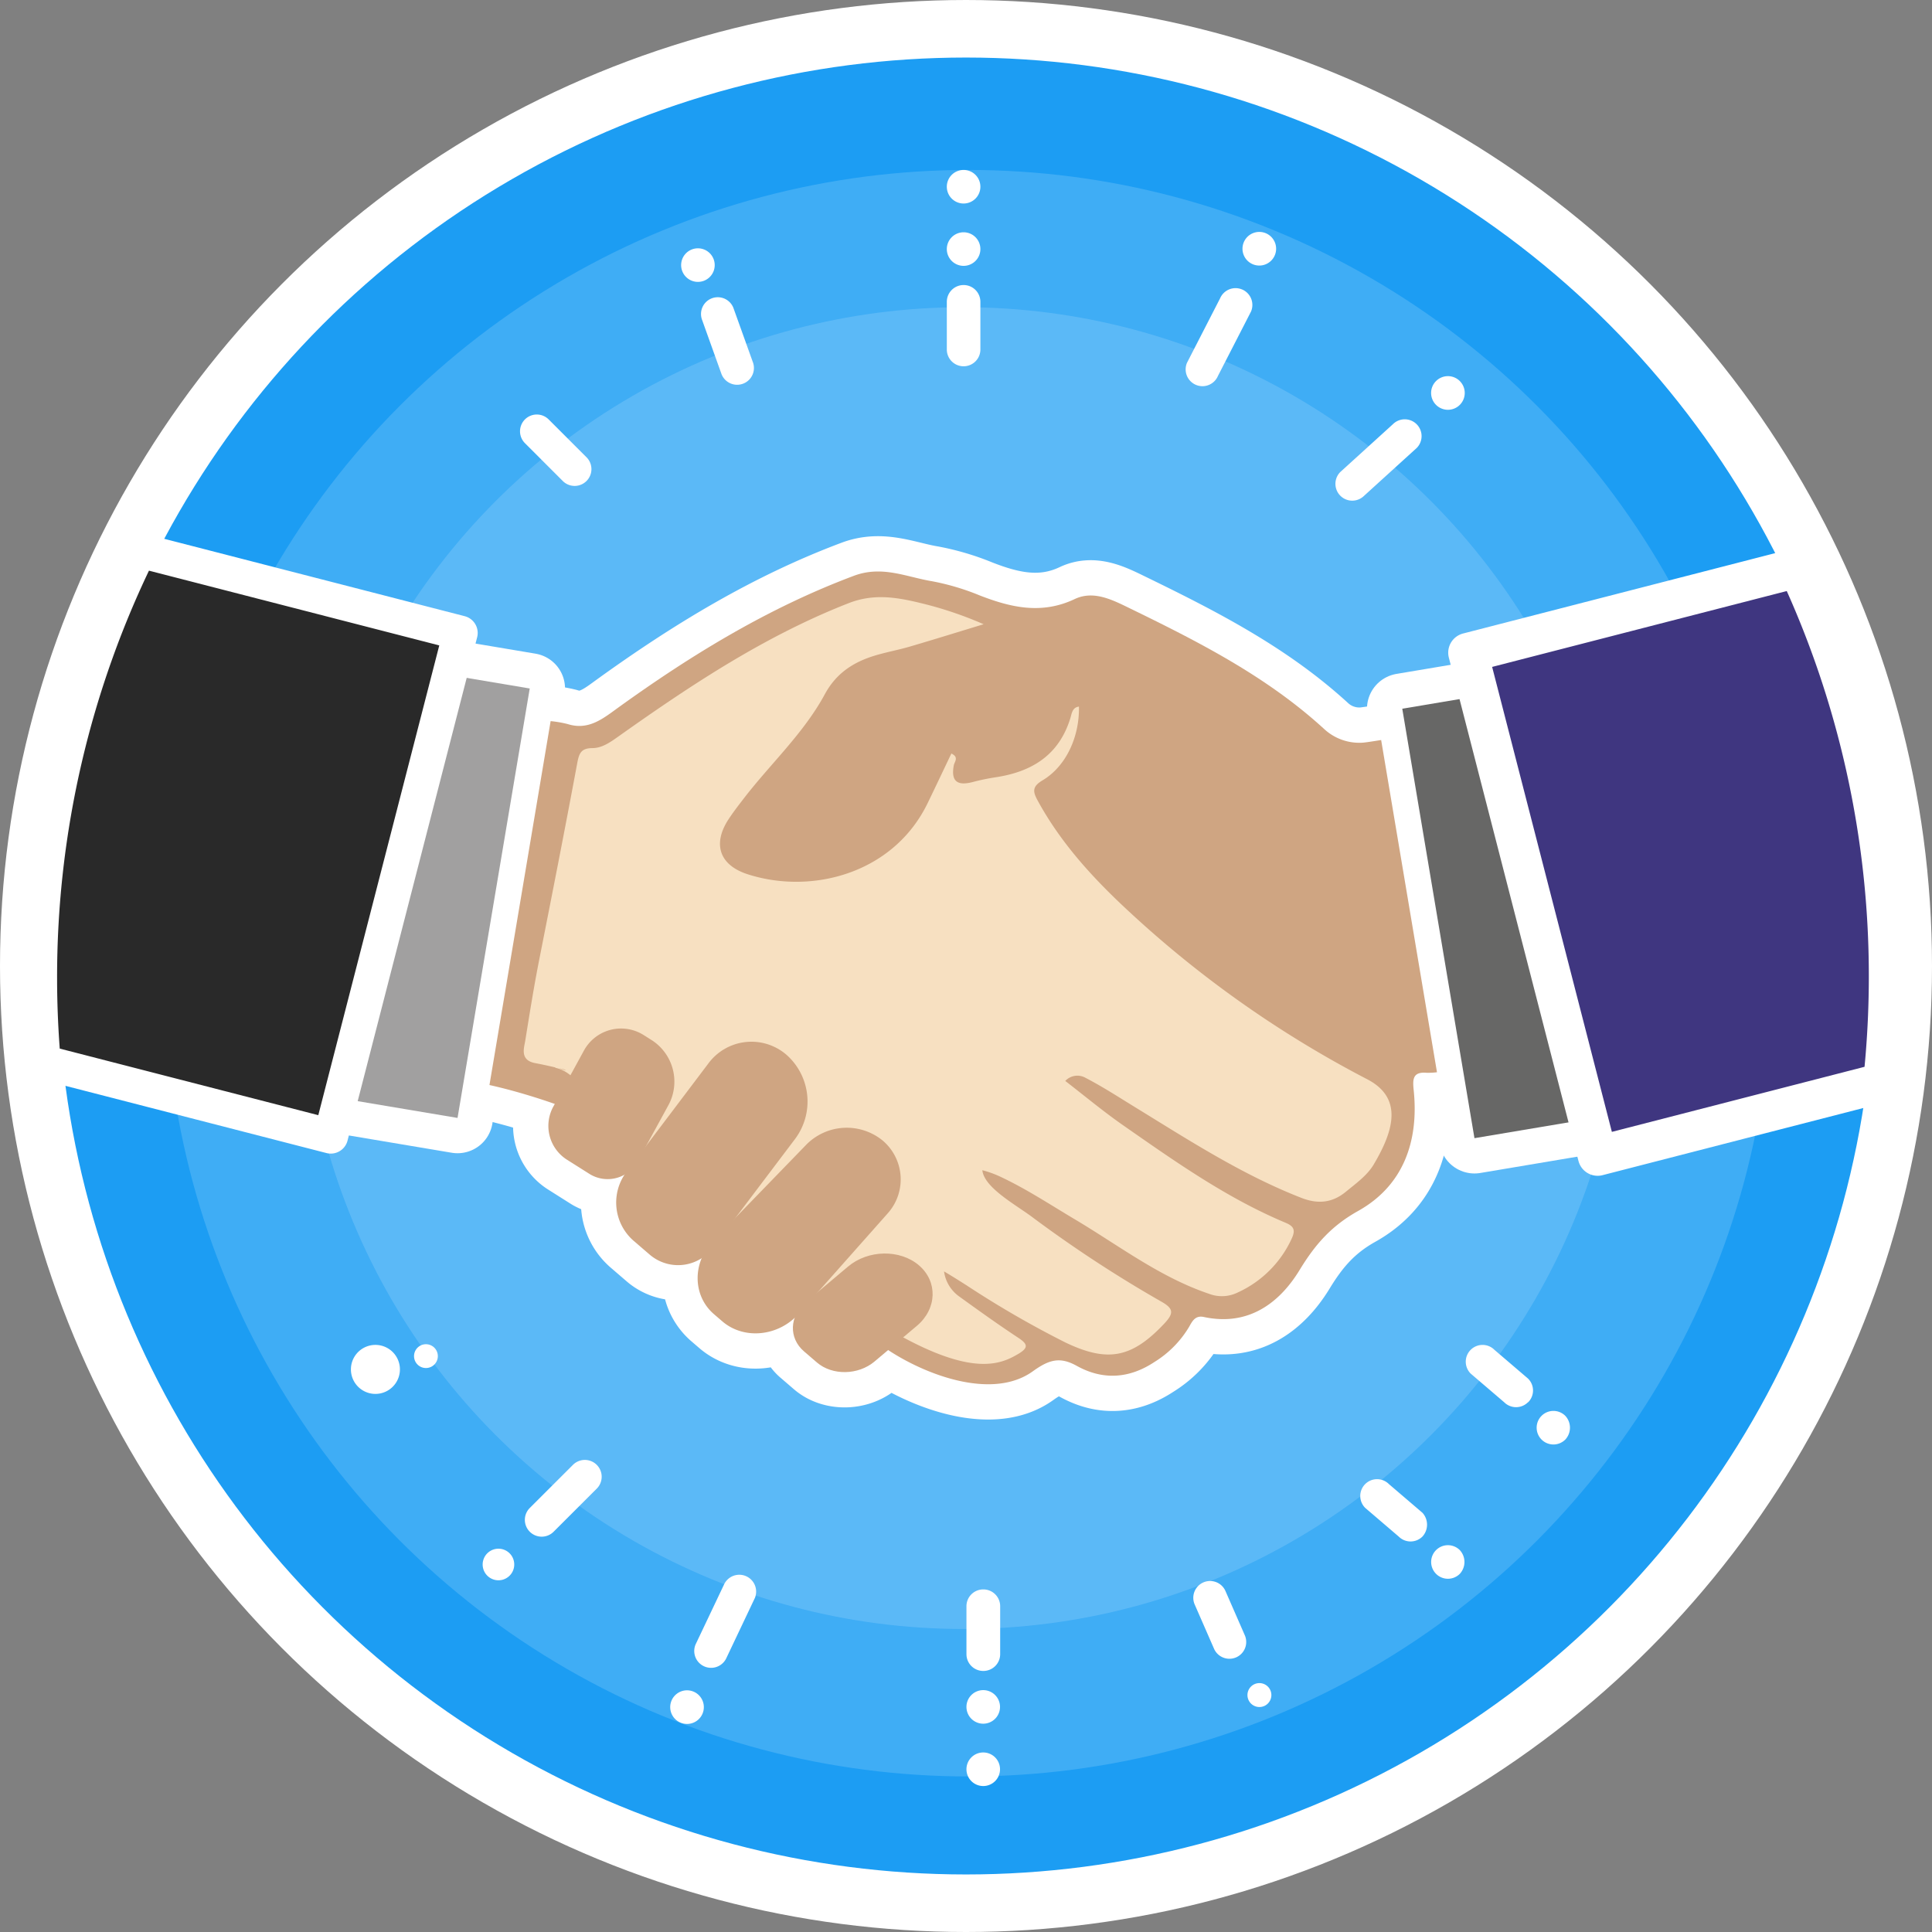 <svg xmlns="http://www.w3.org/2000/svg" viewBox="0 0 412.28 412.28">
  <rect x="0" y="0" width="412.28" height="412.28" fill="#808080" stroke="none"/>
  <defs>
    <style>
      .a, .e {
        fill: none;
      }

      .a, .c {
        isolation: isolate;
      }

      .b {
        fill: #1c9df3;
        stroke-width: 12.28px;
      }

      .b, .f, .k, .l {
        stroke: #fff;
      }

      .c {
        fill: #d1edff;
        opacity: 0.2;
      }

      .d {
        fill: #fff;
      }

      .f, .g {
        fill: #cfa582;
      }

      .f, .k, .l {
        stroke-linejoin: round;
      }

      .f {
        stroke-width: 15.062px;
      }

      .h {
        fill: #a1a0a0;
      }

      .i {
        fill: #676766;
      }

      .j {
        fill: #f7e0c1;
      }

      .k {
        fill: #292929;
        stroke-width: 7.395px;
      }

      .l {
        fill: #3f3680;
        stroke-width: 8.451px;
      }
    </style>
  </defs>
  <title>Handshake</title>
  <g>
    <path class="a"/>
    <g>
      <circle class="b" cx="206.14" cy="206.14" r="200"/>
      <circle class="c" cx="205.565" cy="206.588" r="141.03"/>
      <circle class="c" cx="206.652" cy="207.675" r="171.41"/>
      <path class="d" d="M205.628,60.825a3.582,3.582,0,0,1,3.582,3.582V74.641a3.582,3.582,0,0,1-7.163,0V64.407A3.582,3.582,0,0,1,205.628,60.825Zm0-11.257a3.582,3.582,0,1,1-3.582,3.582A3.582,3.582,0,0,1,205.628,49.569Zm0-13.303a3.582,3.582,0,1,1-3.582,3.582A3.582,3.582,0,0,1,205.628,36.265ZM112.018,89.505a3.582,3.582,0,0,1,5.065-0l0.0 0,8.156,8.156a3.582,3.582,0,0,1-5.06,5.066l-8.157-8.156a3.582,3.582,0,0,1-.004-5.065ZM104.059,81.545a3.582,3.582,0,1,1-0.0 0ZM302.307,90.53a3.589,3.589,0,0,1,0,5.075l-11.246,10.222a3.589,3.589,0,0,1-5.075-5.075L297.232,90.53A3.589,3.589,0,0,1,302.307,90.53Zm9.21-9.21a3.589,3.589,0,1,1-5.075.001l.001-.001a3.589,3.589,0,0,1,5.075-.003l.001.001ZM151.822,63.691a3.582,3.582,0,0,1,4.666,1.97l4.125,11.498a3.582,3.582,0,0,1-6.605,2.774q-.016-.039-.032-.078l-4.121-11.502A3.582,3.582,0,0,1,151.822,63.691ZM147.585,53.253a3.582,3.582,0,1,1-1.97,4.667l0-0A3.582,3.582,0,0,1,147.585,53.253ZM265.057,61.768a3.588,3.588,0,0,1,1.91,4.701l-0.0 0-7.061,13.75a3.588,3.588,0,1,1-6.611-2.792l7.061-13.75A3.588,3.588,0,0,1,265.057,61.772Zm5.069-11.995a3.589,3.589,0,1,1-4.702,1.91l0-0a3.588,3.588,0,0,1,4.701-1.91ZM209.818,339.175h.032a3.582,3.582,0,0,1,3.582,3.582v10.233a3.582,3.582,0,0,1-3.582,3.582h-.032a3.582,3.582,0,0,1-3.582-3.582V342.756A3.582,3.582,0,0,1,209.818,339.175Zm.015,21.49a3.582,3.582,0,1,1-3.597,3.582A3.582,3.582,0,0,1,209.833,360.665Zm0,13.303a3.582,3.582,0,1,1-3.597,3.582A3.582,3.582,0,0,1,209.833,373.968Zm93.713-46.076a3.588,3.588,0,0,1-5.071,0l-7.144-6.114a3.584,3.584,0,1,1,5.071-5.066h0l7.144,6.11A3.771,3.771,0,0,1,303.546,327.892Zm7.969,7.96a3.582,3.582,0,1,1,0-5.066,3.728,3.728,0,0,1,0,5.066Zm-198.46-8.985a3.582,3.582,0,0,1-.009-5.065l.009-.009,9.21-9.199a3.59,3.59,0,1,1,5.08,5.075l-9.21,9.199a3.595,3.595,0,0,1-5.08,0Zm-9.222,9.21a3.37,3.37,0,1,1,.015.017l-.015-.015ZM263.7,353.709a3.588,3.588,0,0,1-4.672-1.971l-4.132-9.452a3.585,3.585,0,0,1,6.644-2.695l4.133,9.452a3.582,3.582,0,0,1-1.969,4.667l-.004.002Zm4.241,10.429a2.552,2.552,0,1,1,.009.003l-.009.004Zm-117.597-8.515a3.588,3.588,0,0,1-1.913-4.7l.001-.003,6.043-12.726a3.592,3.592,0,0,1,6.618,2.793l-6.038,12.726a3.595,3.595,0,0,1-4.711,1.912l-.001-0Zm-5.073,12.001a3.588,3.588,0,1,1,.01.004Zm180.789-68.387a3.59,3.59,0,0,1-5.071,0l-7.144-6.112a3.584,3.584,0,1,1,5.071-5.066l7.144,6.11a3.559,3.559,0,0,1,.062,5.046.063.063,0,0,1-.062.024Zm7.969,7.96a3.582,3.582,0,1,1,0-5.066,3.728,3.728,0,0,1,0,5.068ZM93.432,289.39a2.539,2.539,0,1,0-0.0.002l0.0.001Zm-10.98,7.511a5.229,5.229,0,1,0-.002.001l.002.003Z"/>
      <polygon class="e" points="31.376 121.24 6.14 219.234 31.376 121.24 31.376 121.24"/>
    </g>
    <path class="f" d="M290.707,158.487a11.032,11.032,0,0,1-8.05-2.841c-12.307-11.308-27.01-18.756-41.844-25.974-3.609-1.758-7.523-3.701-11.465-1.841-7.042,3.34-13.602,1.832-20.32-.787a51.833,51.833,0,0,0-10.16-3.017c-5.469-.907-10.632-3.415-16.647-1.157-18.201,6.82-34.552,16.786-50.209,28.065-3.248,2.341-6.376,5.006-10.882,3.572a24.532,24.532,0,0,0-3.629-.626l-13.054,77.658a126.829,126.829,0,0,1,13.939,4.034l-.371.678a8.547,8.547,0,0,0,2.856,11.149l4.827,3.051q.264.17.543.317a7.317,7.317,0,0,0,7.053-.12,10.824,10.824,0,0,0,1.818,14.045l3.477,2.99q.3.262.621.497a9.286,9.286,0,0,0,10.53.3,10.348,10.348,0,0,0,2.623,11.96l1.783,1.533c4.336,3.729,11.079,3.287,15.433-.748a6.436,6.436,0,0,0,1.977,7.139l2.766,2.379c3.281,2.822,8.815,2.73,12.298-.203l2.909-2.451c8.271,5.454,22.348,10.676,30.881,4.534,3.507-2.526,5.802-3.137,9.383-1.147,5.598,3.109,11.234,2.702,16.573-.842a22.149,22.149,0,0,0,7.393-7.504c.675-1.212,1.314-2.48,3.137-2.091,9.42,2.026,16.092-2.896,20.431-10.021,3.313-5.441,6.755-9.392,12.474-12.594,9.614-5.367,12.982-14.778,11.891-25.65-.231-2.249-.37-4.109,2.72-3.849a14.899,14.899,0,0,0,2.237-.114l-11.916-70.891C292.744,158.231,291.219,158.471,290.707,158.487Z"/>
    <polygon class="f" points="98.077 144.403 74.817 234.728 97.637 238.563 113.042 146.919 98.077 144.403"/>
    <polygon class="f" points="299.238 151.237 314.643 242.882 337.464 239.045 314.203 148.722 299.238 151.237"/>
    <path class="g" d="M294.732,157.919c-1.988.312-3.512.552-4.024.569a11.032,11.032,0,0,1-8.05-2.841c-12.307-11.308-27.01-18.756-41.844-25.974-3.609-1.758-7.523-3.701-11.465-1.841-7.042,3.34-13.602,1.832-20.32-.787A51.837,51.837,0,0,0,198.868,124.028c-5.469-.907-10.632-3.414-16.647-1.157-18.201,6.82-34.552,16.786-50.209,28.065-3.248,2.341-6.376,5.006-10.882,3.572a24.531,24.531,0,0,0-3.629-.626l-13.054,77.658c8.652,1.913,20.372,5.934,25.992,9.265,4.025,3.202,7.514,6.996,11.252,10.577a143.393,143.393,0,0,0,15.249,12.168q9.716,7.051,19.913,13.39c2.896,2.249,4.034,4.46,7.097,6.477,4.886,5.968,25.363,17.193,36.458,9.207,3.507-2.526,5.802-3.137,9.383-1.147,5.598,3.109,11.234,2.702,16.573-.842a22.148,22.148,0,0,0,7.393-7.504c.675-1.212,1.314-2.48,3.137-2.091,9.42,2.026,16.092-2.896,20.431-10.021,3.313-5.441,6.755-9.392,12.473-12.594,9.614-5.367,12.982-14.778,11.891-25.65-.231-2.249-.37-4.108,2.72-3.849a14.901,14.901,0,0,0,2.237-.114Z"/>
    <polygon class="h" points="74.817 234.728 97.637 238.563 113.042 146.919 98.077 144.403 74.817 234.728"/>
    <polygon class="i" points="299.238 151.237 314.643 242.882 337.464 239.045 314.203 148.722 299.238 151.237"/>
    <path class="j" d="M293.106,248.553c-1.368,2.292-3.79,4.023-5.923,5.774-2.818,2.313-5.861,2.702-9.458,1.3-12.685-4.947-24.01-12.31-35.526-19.371-3.522-2.16-6.919-4.369-10.596-6.277a3.532,3.532,0,0,0-4.28.69c4.151,3.199,8.09,6.494,12.287,9.419,11.095,7.731,22.143,15.573,34.718,20.84,1.752.734,2.183,1.527,1.313,3.39a23.278,23.278,0,0,1-11.5,11.486,7.679,7.679,0,0,1-6.184.272c-10.487-3.553-19.184-10.279-28.53-15.839-5.146-3.061-10.148-6.364-15.564-8.945a22.104,22.104,0,0,0-4.237-1.573c.386,3.624,6.678,7.107,10.397,9.813a270.639,270.639,0,0,0,27.702,18.171c2.842,1.577,2.766,2.595.624,4.855-6.838,7.217-11.964,8.236-20.96,3.939a208.496,208.496,0,0,1-21.136-12.219c-1.366-.861-2.719-1.735-4.801-2.968a7.881,7.881,0,0,0,3.337,5.423c4.109,2.969,8.233,5.925,12.464,8.715,1.979,1.306,2.365,2.099.059,3.46-3.914,2.312-10.463,5.38-29.972-6.649.246-.801,8.698.802,7.901.191a2.402,2.402,0,0,0-.753-.888c-2.747-1.991-5.553-3.879-8.377-5.732-.797-1.173-11.784,1.596-12.844.761-4.175-3.289-15.796-11.158-20.82-16.656-9.376-10.261-17.869-13.281-21.977-19.779-4.88-3.228-5.955-10.98-12.013-12.31.139-.256,2.112.685,2.259.435-4.087-.925-4.516-1.032-6.554-1.427-3.266-.633-2.326-3.227-2.082-4.742.923-5.732,1.858-11.598,2.984-17.299,2.752-13.938,5.496-27.878,8.094-41.845.39-2.095.736-3.312,3.257-3.325,2.15-.011,3.949-1.348,5.755-2.628,15.433-10.939,31.149-21.35,48.937-28.306,5.192-2.03,9.937-1.304,14.855-.137a80.209,80.209,0,0,1,13.938,4.637c-5.261,1.599-10.511,3.235-15.788,4.782-2.494.731-5.07,1.183-7.551,1.949-4.529,1.398-8.145,3.765-10.554,8.217-4.497,8.309-11.522,14.754-17.243,22.173-1.126,1.461-2.26,2.923-3.273,4.462-3.487,5.299-1.996,9.822,4.069,11.773,13.7,4.408,31.109-.156,38.395-15.179,1.704-3.514,3.371-7.047,5.062-10.588,1.68.79.668,1.751.526,2.492-.689,3.602.894,4.427,4.093,3.576a47.215,47.215,0,0,1,4.933-1.015c7.729-1.192,13.476-4.786,15.867-12.69.266-.879.393-2.218,1.806-2.374.131,6.454-2.751,12.752-7.784,15.743-2.265,1.346-2.037,2.45-1.025,4.306,5.002,9.178,11.948,16.713,19.565,23.749a231.454,231.454,0,0,0,50.735,35.71C299.313,234.223,297.586,241.048,293.106,248.553Z"/>
    <path class="g" d="M125.699,250.452l-4.827-3.051a8.547,8.547,0,0,1-2.856-11.149l6.536-11.96a9.028,9.028,0,0,1,12.2-3.765q.343.181.669.391l1.743,1.102a10.528,10.528,0,0,1,3.519,13.733l-6.536,11.96a7.329,7.329,0,0,1-9.904,3.057Q125.964,250.622,125.699,250.452Z"/>
    <path class="g" d="M174.322,290.744l-2.766-2.379c-3.281-2.822-3.117-7.531.365-10.465l9.044-7.619c4.29-3.614,11.106-3.727,15.149-.251h0c4.042,3.476,3.839,9.277-.45,12.891l-9.044,7.619C183.138,293.474,177.604,293.566,174.322,290.744Z"/>
    <path class="g" d="M138.59,267.685l-3.477-2.99a10.832,10.832,0,0,1-1.509-14.509l17.529-23.21a11.428,11.428,0,0,1,15.972-2.468q.395.289.764.611h0a13.323,13.323,0,0,1,1.857,17.846l-17.529,23.21a9.291,9.291,0,0,1-12.985,2.006Q138.89,267.947,138.59,267.685Z"/>
    <path class="g" d="M154.146,281.975l-1.783-1.533c-4.615-3.969-4.639-11.072-.16-15.692l19.851-20.475a12.117,12.117,0,0,1,16.286-.902h0a10.857,10.857,0,0,1,1.314,15.297q-.125.149-.256.294L170.432,280.356C166.152,285.184,158.776,285.956,154.146,281.975Z"/>
    <path class="k" d="M86.898,132.15l-.48-.124-30.23-7.785-.433-.111-25.577-6.587-.395-.102A205.133,205.133,0,0,0,8.486,208.732c0,6.051.276,12.037.788,17.955l23.442,6.037,37.866,9.751h0l.937-3.639.325-1.263,24.251-94.169,1.449-5.626.484-1.883.212-.824Z"/>
    <path class="l" d="M383.278,121.249l-24.48,6.304-.413.106h0l-32.07,8.259-13.047,3.36v0l.698,2.707,1.449,5.626,24.25,94.168.325,1.263.759,2.946.179.694h0l37.867-9.752,22.993-5.921q.308-2.811.539-5.629.694-8.453.697-16.943a205.19,205.19,0,0,0-19.368-87.284Z"/>
  </g>
</svg>
